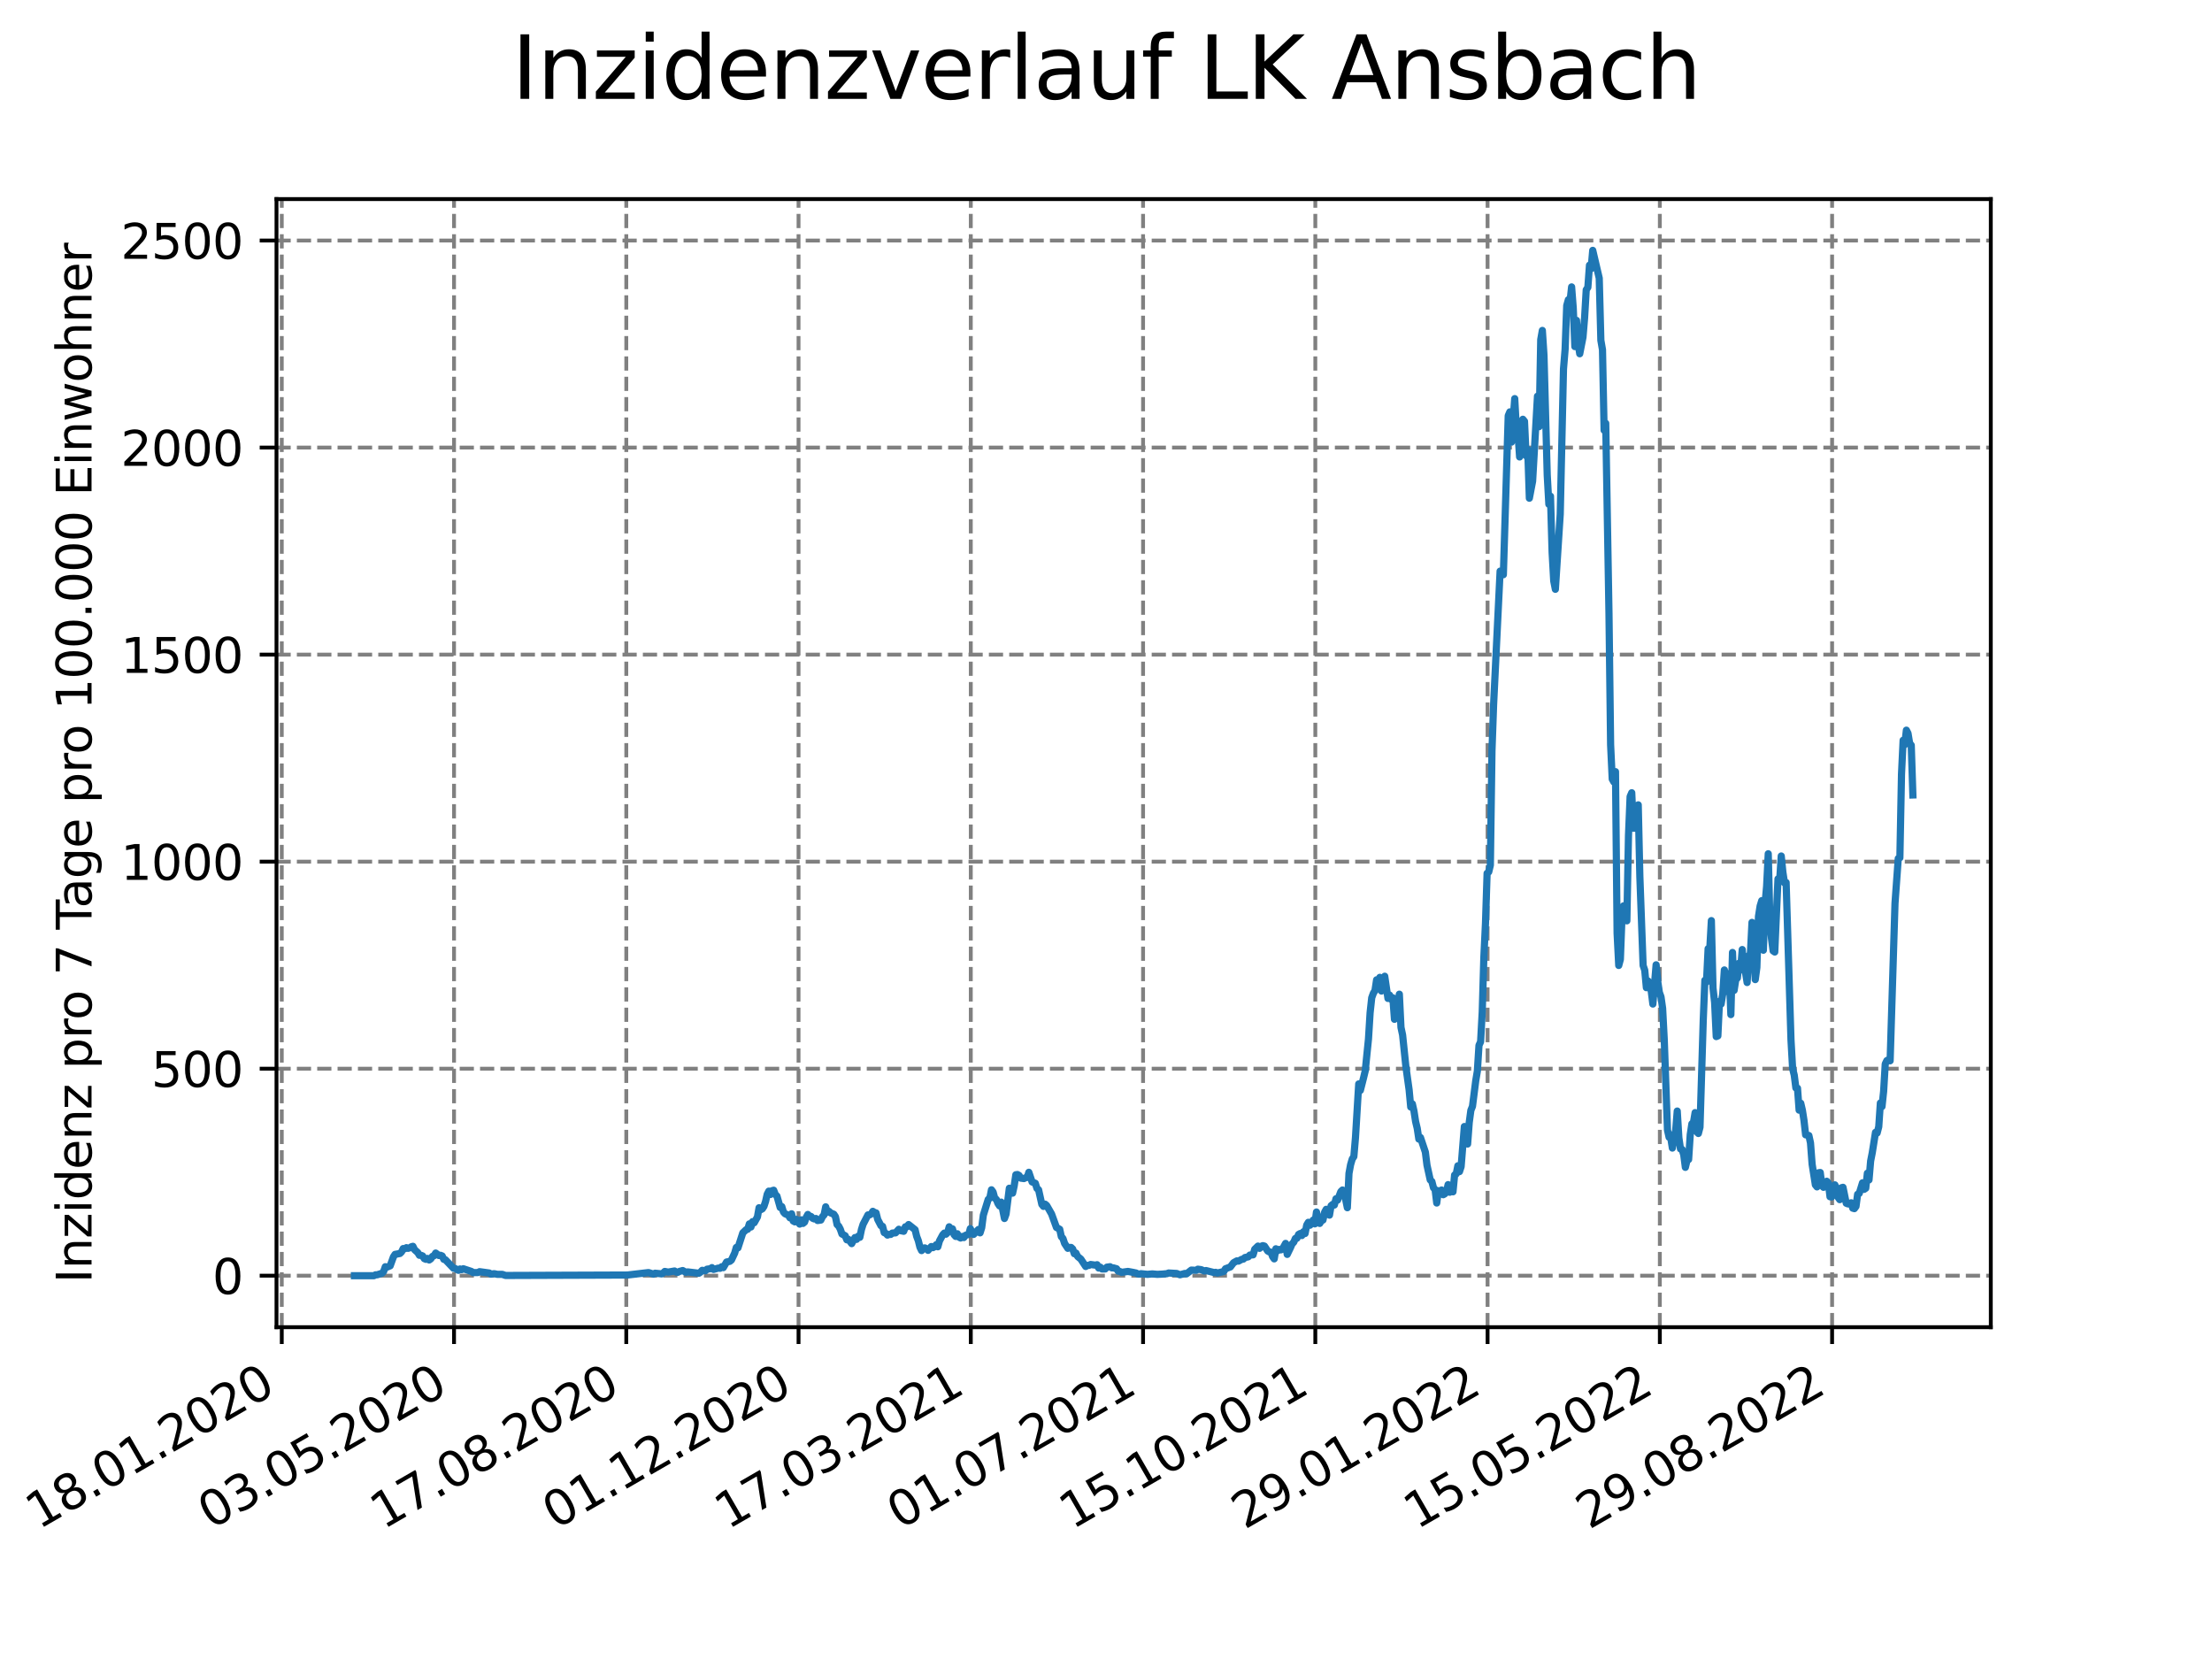 <?xml version="1.0" encoding="utf-8" standalone="no"?>
<!DOCTYPE svg PUBLIC "-//W3C//DTD SVG 1.1//EN"
  "http://www.w3.org/Graphics/SVG/1.1/DTD/svg11.dtd">
<svg xmlns:xlink="http://www.w3.org/1999/xlink" width="460.8pt" height="345.6pt" viewBox="0 0 460.8 345.6" xmlns="http://www.w3.org/2000/svg" version="1.1">
 <defs>
  <style type="text/css">*{stroke-linejoin: round; stroke-linecap: butt}</style>
 </defs>
 <g id="figure_1">
  <g id="patch_1">
   <path d="M 0 345.6 
L 460.8 345.6 
L 460.8 0 
L 0 0 
z
" style="fill: #ffffff"/>
  </g>
  <g id="axes_1">
   <g id="patch_2">
    <path d="M 57.6 276.48 
L 414.72 276.48 
L 414.72 41.472 
L 57.6 41.472 
z
" style="fill: #ffffff"/>
   </g>
   <g id="matplotlib.axis_1">
    <g id="xtick_1">
     <g id="line2d_1">
      <path d="M 58.697 276.48 
L 58.697 41.472 
" clip-path="url(#p105fee152e)" style="fill: none; stroke-dasharray: 2.96,1.28; stroke-dashoffset: 0; stroke: #808080; stroke-width: 0.8"/>
     </g>
     <g id="line2d_2">
      <defs>
       <path id="m5d1f0cd79e" d="M 0 0 
L 0 3.5 
" style="stroke: #000000; stroke-width: 0.8"/>
      </defs>
      <g>
       <use xlink:href="#m5d1f0cd79e" x="58.697" y="276.48" style="stroke: #000000; stroke-width: 0.8"/>
      </g>
     </g>
     <g id="text_1">
      <!-- 18.01.2020 -->
      <g transform="translate(8.072 318.689) rotate(-30) scale(0.1 -0.1)">
       <defs>
        <path id="DejaVuSans-31" d="M 794 531 
L 1825 531 
L 1825 4091 
L 703 3866 
L 703 4441 
L 1819 4666 
L 2450 4666 
L 2450 531 
L 3481 531 
L 3481 0 
L 794 0 
L 794 531 
z
" transform="scale(0.016)"/>
        <path id="DejaVuSans-38" d="M 2034 2216 
Q 1584 2216 1326 1975 
Q 1069 1734 1069 1313 
Q 1069 891 1326 650 
Q 1584 409 2034 409 
Q 2484 409 2743 651 
Q 3003 894 3003 1313 
Q 3003 1734 2745 1975 
Q 2488 2216 2034 2216 
z
M 1403 2484 
Q 997 2584 770 2862 
Q 544 3141 544 3541 
Q 544 4100 942 4425 
Q 1341 4750 2034 4750 
Q 2731 4750 3128 4425 
Q 3525 4100 3525 3541 
Q 3525 3141 3298 2862 
Q 3072 2584 2669 2484 
Q 3125 2378 3379 2068 
Q 3634 1759 3634 1313 
Q 3634 634 3220 271 
Q 2806 -91 2034 -91 
Q 1263 -91 848 271 
Q 434 634 434 1313 
Q 434 1759 690 2068 
Q 947 2378 1403 2484 
z
M 1172 3481 
Q 1172 3119 1398 2916 
Q 1625 2713 2034 2713 
Q 2441 2713 2670 2916 
Q 2900 3119 2900 3481 
Q 2900 3844 2670 4047 
Q 2441 4250 2034 4250 
Q 1625 4250 1398 4047 
Q 1172 3844 1172 3481 
z
" transform="scale(0.016)"/>
        <path id="DejaVuSans-2e" d="M 684 794 
L 1344 794 
L 1344 0 
L 684 0 
L 684 794 
z
" transform="scale(0.016)"/>
        <path id="DejaVuSans-30" d="M 2034 4250 
Q 1547 4250 1301 3770 
Q 1056 3291 1056 2328 
Q 1056 1369 1301 889 
Q 1547 409 2034 409 
Q 2525 409 2770 889 
Q 3016 1369 3016 2328 
Q 3016 3291 2770 3770 
Q 2525 4250 2034 4250 
z
M 2034 4750 
Q 2819 4750 3233 4129 
Q 3647 3509 3647 2328 
Q 3647 1150 3233 529 
Q 2819 -91 2034 -91 
Q 1250 -91 836 529 
Q 422 1150 422 2328 
Q 422 3509 836 4129 
Q 1250 4750 2034 4750 
z
" transform="scale(0.016)"/>
        <path id="DejaVuSans-32" d="M 1228 531 
L 3431 531 
L 3431 0 
L 469 0 
L 469 531 
Q 828 903 1448 1529 
Q 2069 2156 2228 2338 
Q 2531 2678 2651 2914 
Q 2772 3150 2772 3378 
Q 2772 3750 2511 3984 
Q 2250 4219 1831 4219 
Q 1534 4219 1204 4116 
Q 875 4013 500 3803 
L 500 4441 
Q 881 4594 1212 4672 
Q 1544 4750 1819 4750 
Q 2544 4750 2975 4387 
Q 3406 4025 3406 3419 
Q 3406 3131 3298 2873 
Q 3191 2616 2906 2266 
Q 2828 2175 2409 1742 
Q 1991 1309 1228 531 
z
" transform="scale(0.016)"/>
       </defs>
       <use xlink:href="#DejaVuSans-31"/>
       <use xlink:href="#DejaVuSans-38" x="63.623"/>
       <use xlink:href="#DejaVuSans-2e" x="127.246"/>
       <use xlink:href="#DejaVuSans-30" x="159.033"/>
       <use xlink:href="#DejaVuSans-31" x="222.656"/>
       <use xlink:href="#DejaVuSans-2e" x="286.279"/>
       <use xlink:href="#DejaVuSans-32" x="318.066"/>
       <use xlink:href="#DejaVuSans-30" x="381.689"/>
       <use xlink:href="#DejaVuSans-32" x="445.312"/>
       <use xlink:href="#DejaVuSans-30" x="508.936"/>
      </g>
     </g>
    </g>
    <g id="xtick_2">
     <g id="line2d_3">
      <path d="M 94.582 276.48 
L 94.582 41.472 
" clip-path="url(#p105fee152e)" style="fill: none; stroke-dasharray: 2.96,1.28; stroke-dashoffset: 0; stroke: #808080; stroke-width: 0.8"/>
     </g>
     <g id="line2d_4">
      <g>
       <use xlink:href="#m5d1f0cd79e" x="94.582" y="276.48" style="stroke: #000000; stroke-width: 0.8"/>
      </g>
     </g>
     <g id="text_2">
      <!-- 03.05.2020 -->
      <g transform="translate(43.957 318.689) rotate(-30) scale(0.1 -0.1)">
       <defs>
        <path id="DejaVuSans-33" d="M 2597 2516 
Q 3050 2419 3304 2112 
Q 3559 1806 3559 1356 
Q 3559 666 3084 287 
Q 2609 -91 1734 -91 
Q 1441 -91 1130 -33 
Q 819 25 488 141 
L 488 750 
Q 750 597 1062 519 
Q 1375 441 1716 441 
Q 2309 441 2620 675 
Q 2931 909 2931 1356 
Q 2931 1769 2642 2001 
Q 2353 2234 1838 2234 
L 1294 2234 
L 1294 2753 
L 1863 2753 
Q 2328 2753 2575 2939 
Q 2822 3125 2822 3475 
Q 2822 3834 2567 4026 
Q 2313 4219 1838 4219 
Q 1578 4219 1281 4162 
Q 984 4106 628 3988 
L 628 4550 
Q 988 4650 1302 4700 
Q 1616 4750 1894 4750 
Q 2613 4750 3031 4423 
Q 3450 4097 3450 3541 
Q 3450 3153 3228 2886 
Q 3006 2619 2597 2516 
z
" transform="scale(0.016)"/>
        <path id="DejaVuSans-35" d="M 691 4666 
L 3169 4666 
L 3169 4134 
L 1269 4134 
L 1269 2991 
Q 1406 3038 1543 3061 
Q 1681 3084 1819 3084 
Q 2600 3084 3056 2656 
Q 3513 2228 3513 1497 
Q 3513 744 3044 326 
Q 2575 -91 1722 -91 
Q 1428 -91 1123 -41 
Q 819 9 494 109 
L 494 744 
Q 775 591 1075 516 
Q 1375 441 1709 441 
Q 2250 441 2565 725 
Q 2881 1009 2881 1497 
Q 2881 1984 2565 2268 
Q 2250 2553 1709 2553 
Q 1456 2553 1204 2497 
Q 953 2441 691 2322 
L 691 4666 
z
" transform="scale(0.016)"/>
       </defs>
       <use xlink:href="#DejaVuSans-30"/>
       <use xlink:href="#DejaVuSans-33" x="63.623"/>
       <use xlink:href="#DejaVuSans-2e" x="127.246"/>
       <use xlink:href="#DejaVuSans-30" x="159.033"/>
       <use xlink:href="#DejaVuSans-35" x="222.656"/>
       <use xlink:href="#DejaVuSans-2e" x="286.279"/>
       <use xlink:href="#DejaVuSans-32" x="318.066"/>
       <use xlink:href="#DejaVuSans-30" x="381.689"/>
       <use xlink:href="#DejaVuSans-32" x="445.312"/>
       <use xlink:href="#DejaVuSans-30" x="508.936"/>
      </g>
     </g>
    </g>
    <g id="xtick_3">
     <g id="line2d_5">
      <path d="M 130.467 276.48 
L 130.467 41.472 
" clip-path="url(#p105fee152e)" style="fill: none; stroke-dasharray: 2.96,1.28; stroke-dashoffset: 0; stroke: #808080; stroke-width: 0.8"/>
     </g>
     <g id="line2d_6">
      <g>
       <use xlink:href="#m5d1f0cd79e" x="130.467" y="276.48" style="stroke: #000000; stroke-width: 0.8"/>
      </g>
     </g>
     <g id="text_3">
      <!-- 17.08.2020 -->
      <g transform="translate(79.842 318.689) rotate(-30) scale(0.1 -0.1)">
       <defs>
        <path id="DejaVuSans-37" d="M 525 4666 
L 3525 4666 
L 3525 4397 
L 1831 0 
L 1172 0 
L 2766 4134 
L 525 4134 
L 525 4666 
z
" transform="scale(0.016)"/>
       </defs>
       <use xlink:href="#DejaVuSans-31"/>
       <use xlink:href="#DejaVuSans-37" x="63.623"/>
       <use xlink:href="#DejaVuSans-2e" x="127.246"/>
       <use xlink:href="#DejaVuSans-30" x="159.033"/>
       <use xlink:href="#DejaVuSans-38" x="222.656"/>
       <use xlink:href="#DejaVuSans-2e" x="286.279"/>
       <use xlink:href="#DejaVuSans-32" x="318.066"/>
       <use xlink:href="#DejaVuSans-30" x="381.689"/>
       <use xlink:href="#DejaVuSans-32" x="445.312"/>
       <use xlink:href="#DejaVuSans-30" x="508.936"/>
      </g>
     </g>
    </g>
    <g id="xtick_4">
     <g id="line2d_7">
      <path d="M 166.351 276.48 
L 166.351 41.472 
" clip-path="url(#p105fee152e)" style="fill: none; stroke-dasharray: 2.96,1.28; stroke-dashoffset: 0; stroke: #808080; stroke-width: 0.8"/>
     </g>
     <g id="line2d_8">
      <g>
       <use xlink:href="#m5d1f0cd79e" x="166.351" y="276.48" style="stroke: #000000; stroke-width: 0.8"/>
      </g>
     </g>
     <g id="text_4">
      <!-- 01.12.2020 -->
      <g transform="translate(115.726 318.689) rotate(-30) scale(0.1 -0.1)">
       <use xlink:href="#DejaVuSans-30"/>
       <use xlink:href="#DejaVuSans-31" x="63.623"/>
       <use xlink:href="#DejaVuSans-2e" x="127.246"/>
       <use xlink:href="#DejaVuSans-31" x="159.033"/>
       <use xlink:href="#DejaVuSans-32" x="222.656"/>
       <use xlink:href="#DejaVuSans-2e" x="286.279"/>
       <use xlink:href="#DejaVuSans-32" x="318.066"/>
       <use xlink:href="#DejaVuSans-30" x="381.689"/>
       <use xlink:href="#DejaVuSans-32" x="445.312"/>
       <use xlink:href="#DejaVuSans-30" x="508.936"/>
      </g>
     </g>
    </g>
    <g id="xtick_5">
     <g id="line2d_9">
      <path d="M 202.236 276.48 
L 202.236 41.472 
" clip-path="url(#p105fee152e)" style="fill: none; stroke-dasharray: 2.96,1.28; stroke-dashoffset: 0; stroke: #808080; stroke-width: 0.8"/>
     </g>
     <g id="line2d_10">
      <g>
       <use xlink:href="#m5d1f0cd79e" x="202.236" y="276.48" style="stroke: #000000; stroke-width: 0.8"/>
      </g>
     </g>
     <g id="text_5">
      <!-- 17.03.2021 -->
      <g transform="translate(151.611 318.689) rotate(-30) scale(0.1 -0.1)">
       <use xlink:href="#DejaVuSans-31"/>
       <use xlink:href="#DejaVuSans-37" x="63.623"/>
       <use xlink:href="#DejaVuSans-2e" x="127.246"/>
       <use xlink:href="#DejaVuSans-30" x="159.033"/>
       <use xlink:href="#DejaVuSans-33" x="222.656"/>
       <use xlink:href="#DejaVuSans-2e" x="286.279"/>
       <use xlink:href="#DejaVuSans-32" x="318.066"/>
       <use xlink:href="#DejaVuSans-30" x="381.689"/>
       <use xlink:href="#DejaVuSans-32" x="445.312"/>
       <use xlink:href="#DejaVuSans-31" x="508.936"/>
      </g>
     </g>
    </g>
    <g id="xtick_6">
     <g id="line2d_11">
      <path d="M 238.121 276.48 
L 238.121 41.472 
" clip-path="url(#p105fee152e)" style="fill: none; stroke-dasharray: 2.96,1.28; stroke-dashoffset: 0; stroke: #808080; stroke-width: 0.8"/>
     </g>
     <g id="line2d_12">
      <g>
       <use xlink:href="#m5d1f0cd79e" x="238.121" y="276.48" style="stroke: #000000; stroke-width: 0.8"/>
      </g>
     </g>
     <g id="text_6">
      <!-- 01.07.2021 -->
      <g transform="translate(187.495 318.689) rotate(-30) scale(0.1 -0.1)">
       <use xlink:href="#DejaVuSans-30"/>
       <use xlink:href="#DejaVuSans-31" x="63.623"/>
       <use xlink:href="#DejaVuSans-2e" x="127.246"/>
       <use xlink:href="#DejaVuSans-30" x="159.033"/>
       <use xlink:href="#DejaVuSans-37" x="222.656"/>
       <use xlink:href="#DejaVuSans-2e" x="286.279"/>
       <use xlink:href="#DejaVuSans-32" x="318.066"/>
       <use xlink:href="#DejaVuSans-30" x="381.689"/>
       <use xlink:href="#DejaVuSans-32" x="445.312"/>
       <use xlink:href="#DejaVuSans-31" x="508.936"/>
      </g>
     </g>
    </g>
    <g id="xtick_7">
     <g id="line2d_13">
      <path d="M 274.005 276.48 
L 274.005 41.472 
" clip-path="url(#p105fee152e)" style="fill: none; stroke-dasharray: 2.96,1.28; stroke-dashoffset: 0; stroke: #808080; stroke-width: 0.8"/>
     </g>
     <g id="line2d_14">
      <g>
       <use xlink:href="#m5d1f0cd79e" x="274.005" y="276.48" style="stroke: #000000; stroke-width: 0.8"/>
      </g>
     </g>
     <g id="text_7">
      <!-- 15.10.2021 -->
      <g transform="translate(223.38 318.689) rotate(-30) scale(0.1 -0.1)">
       <use xlink:href="#DejaVuSans-31"/>
       <use xlink:href="#DejaVuSans-35" x="63.623"/>
       <use xlink:href="#DejaVuSans-2e" x="127.246"/>
       <use xlink:href="#DejaVuSans-31" x="159.033"/>
       <use xlink:href="#DejaVuSans-30" x="222.656"/>
       <use xlink:href="#DejaVuSans-2e" x="286.279"/>
       <use xlink:href="#DejaVuSans-32" x="318.066"/>
       <use xlink:href="#DejaVuSans-30" x="381.689"/>
       <use xlink:href="#DejaVuSans-32" x="445.312"/>
       <use xlink:href="#DejaVuSans-31" x="508.936"/>
      </g>
     </g>
    </g>
    <g id="xtick_8">
     <g id="line2d_15">
      <path d="M 309.89 276.48 
L 309.89 41.472 
" clip-path="url(#p105fee152e)" style="fill: none; stroke-dasharray: 2.96,1.28; stroke-dashoffset: 0; stroke: #808080; stroke-width: 0.8"/>
     </g>
     <g id="line2d_16">
      <g>
       <use xlink:href="#m5d1f0cd79e" x="309.89" y="276.48" style="stroke: #000000; stroke-width: 0.8"/>
      </g>
     </g>
     <g id="text_8">
      <!-- 29.01.2022 -->
      <g transform="translate(259.265 318.689) rotate(-30) scale(0.1 -0.1)">
       <defs>
        <path id="DejaVuSans-39" d="M 703 97 
L 703 672 
Q 941 559 1184 500 
Q 1428 441 1663 441 
Q 2288 441 2617 861 
Q 2947 1281 2994 2138 
Q 2813 1869 2534 1725 
Q 2256 1581 1919 1581 
Q 1219 1581 811 2004 
Q 403 2428 403 3163 
Q 403 3881 828 4315 
Q 1253 4750 1959 4750 
Q 2769 4750 3195 4129 
Q 3622 3509 3622 2328 
Q 3622 1225 3098 567 
Q 2575 -91 1691 -91 
Q 1453 -91 1209 -44 
Q 966 3 703 97 
z
M 1959 2075 
Q 2384 2075 2632 2365 
Q 2881 2656 2881 3163 
Q 2881 3666 2632 3958 
Q 2384 4250 1959 4250 
Q 1534 4250 1286 3958 
Q 1038 3666 1038 3163 
Q 1038 2656 1286 2365 
Q 1534 2075 1959 2075 
z
" transform="scale(0.016)"/>
       </defs>
       <use xlink:href="#DejaVuSans-32"/>
       <use xlink:href="#DejaVuSans-39" x="63.623"/>
       <use xlink:href="#DejaVuSans-2e" x="127.246"/>
       <use xlink:href="#DejaVuSans-30" x="159.033"/>
       <use xlink:href="#DejaVuSans-31" x="222.656"/>
       <use xlink:href="#DejaVuSans-2e" x="286.279"/>
       <use xlink:href="#DejaVuSans-32" x="318.066"/>
       <use xlink:href="#DejaVuSans-30" x="381.689"/>
       <use xlink:href="#DejaVuSans-32" x="445.312"/>
       <use xlink:href="#DejaVuSans-32" x="508.936"/>
      </g>
     </g>
    </g>
    <g id="xtick_9">
     <g id="line2d_17">
      <path d="M 345.775 276.48 
L 345.775 41.472 
" clip-path="url(#p105fee152e)" style="fill: none; stroke-dasharray: 2.96,1.28; stroke-dashoffset: 0; stroke: #808080; stroke-width: 0.8"/>
     </g>
     <g id="line2d_18">
      <g>
       <use xlink:href="#m5d1f0cd79e" x="345.775" y="276.48" style="stroke: #000000; stroke-width: 0.8"/>
      </g>
     </g>
     <g id="text_9">
      <!-- 15.05.2022 -->
      <g transform="translate(295.149 318.689) rotate(-30) scale(0.1 -0.1)">
       <use xlink:href="#DejaVuSans-31"/>
       <use xlink:href="#DejaVuSans-35" x="63.623"/>
       <use xlink:href="#DejaVuSans-2e" x="127.246"/>
       <use xlink:href="#DejaVuSans-30" x="159.033"/>
       <use xlink:href="#DejaVuSans-35" x="222.656"/>
       <use xlink:href="#DejaVuSans-2e" x="286.279"/>
       <use xlink:href="#DejaVuSans-32" x="318.066"/>
       <use xlink:href="#DejaVuSans-30" x="381.689"/>
       <use xlink:href="#DejaVuSans-32" x="445.312"/>
       <use xlink:href="#DejaVuSans-32" x="508.936"/>
      </g>
     </g>
    </g>
    <g id="xtick_10">
     <g id="line2d_19">
      <path d="M 381.659 276.48 
L 381.659 41.472 
" clip-path="url(#p105fee152e)" style="fill: none; stroke-dasharray: 2.96,1.28; stroke-dashoffset: 0; stroke: #808080; stroke-width: 0.8"/>
     </g>
     <g id="line2d_20">
      <g>
       <use xlink:href="#m5d1f0cd79e" x="381.659" y="276.48" style="stroke: #000000; stroke-width: 0.8"/>
      </g>
     </g>
     <g id="text_10">
      <!-- 29.08.2022 -->
      <g transform="translate(331.034 318.689) rotate(-30) scale(0.1 -0.1)">
       <use xlink:href="#DejaVuSans-32"/>
       <use xlink:href="#DejaVuSans-39" x="63.623"/>
       <use xlink:href="#DejaVuSans-2e" x="127.246"/>
       <use xlink:href="#DejaVuSans-30" x="159.033"/>
       <use xlink:href="#DejaVuSans-38" x="222.656"/>
       <use xlink:href="#DejaVuSans-2e" x="286.279"/>
       <use xlink:href="#DejaVuSans-32" x="318.066"/>
       <use xlink:href="#DejaVuSans-30" x="381.689"/>
       <use xlink:href="#DejaVuSans-32" x="445.312"/>
       <use xlink:href="#DejaVuSans-32" x="508.936"/>
      </g>
     </g>
    </g>
   </g>
   <g id="matplotlib.axis_2">
    <g id="ytick_1">
     <g id="line2d_21">
      <path d="M 57.6 265.751 
L 414.72 265.751 
" clip-path="url(#p105fee152e)" style="fill: none; stroke-dasharray: 2.96,1.28; stroke-dashoffset: 0; stroke: #808080; stroke-width: 0.8"/>
     </g>
     <g id="line2d_22">
      <defs>
       <path id="m8cc31f6df0" d="M 0 0 
L -3.5 0 
" style="stroke: #000000; stroke-width: 0.8"/>
      </defs>
      <g>
       <use xlink:href="#m8cc31f6df0" x="57.6" y="265.751" style="stroke: #000000; stroke-width: 0.8"/>
      </g>
     </g>
     <g id="text_11">
      <!-- 0 -->
      <g transform="translate(44.237 269.55) scale(0.1 -0.1)">
       <use xlink:href="#DejaVuSans-30"/>
      </g>
     </g>
    </g>
    <g id="ytick_2">
     <g id="line2d_23">
      <path d="M 57.6 222.623 
L 414.72 222.623 
" clip-path="url(#p105fee152e)" style="fill: none; stroke-dasharray: 2.96,1.28; stroke-dashoffset: 0; stroke: #808080; stroke-width: 0.8"/>
     </g>
     <g id="line2d_24">
      <g>
       <use xlink:href="#m8cc31f6df0" x="57.6" y="222.623" style="stroke: #000000; stroke-width: 0.8"/>
      </g>
     </g>
     <g id="text_12">
      <!-- 500 -->
      <g transform="translate(31.512 226.422) scale(0.1 -0.1)">
       <use xlink:href="#DejaVuSans-35"/>
       <use xlink:href="#DejaVuSans-30" x="63.623"/>
       <use xlink:href="#DejaVuSans-30" x="127.246"/>
      </g>
     </g>
    </g>
    <g id="ytick_3">
     <g id="line2d_25">
      <path d="M 57.6 179.494 
L 414.72 179.494 
" clip-path="url(#p105fee152e)" style="fill: none; stroke-dasharray: 2.96,1.28; stroke-dashoffset: 0; stroke: #808080; stroke-width: 0.8"/>
     </g>
     <g id="line2d_26">
      <g>
       <use xlink:href="#m8cc31f6df0" x="57.6" y="179.494" style="stroke: #000000; stroke-width: 0.8"/>
      </g>
     </g>
     <g id="text_13">
      <!-- 1000 -->
      <g transform="translate(25.15 183.293) scale(0.1 -0.1)">
       <use xlink:href="#DejaVuSans-31"/>
       <use xlink:href="#DejaVuSans-30" x="63.623"/>
       <use xlink:href="#DejaVuSans-30" x="127.246"/>
       <use xlink:href="#DejaVuSans-30" x="190.869"/>
      </g>
     </g>
    </g>
    <g id="ytick_4">
     <g id="line2d_27">
      <path d="M 57.6 136.366 
L 414.72 136.366 
" clip-path="url(#p105fee152e)" style="fill: none; stroke-dasharray: 2.96,1.28; stroke-dashoffset: 0; stroke: #808080; stroke-width: 0.8"/>
     </g>
     <g id="line2d_28">
      <g>
       <use xlink:href="#m8cc31f6df0" x="57.6" y="136.366" style="stroke: #000000; stroke-width: 0.8"/>
      </g>
     </g>
     <g id="text_14">
      <!-- 1500 -->
      <g transform="translate(25.15 140.165) scale(0.1 -0.1)">
       <use xlink:href="#DejaVuSans-31"/>
       <use xlink:href="#DejaVuSans-35" x="63.623"/>
       <use xlink:href="#DejaVuSans-30" x="127.246"/>
       <use xlink:href="#DejaVuSans-30" x="190.869"/>
      </g>
     </g>
    </g>
    <g id="ytick_5">
     <g id="line2d_29">
      <path d="M 57.6 93.237 
L 414.72 93.237 
" clip-path="url(#p105fee152e)" style="fill: none; stroke-dasharray: 2.96,1.28; stroke-dashoffset: 0; stroke: #808080; stroke-width: 0.8"/>
     </g>
     <g id="line2d_30">
      <g>
       <use xlink:href="#m8cc31f6df0" x="57.6" y="93.237" style="stroke: #000000; stroke-width: 0.8"/>
      </g>
     </g>
     <g id="text_15">
      <!-- 2000 -->
      <g transform="translate(25.15 97.036) scale(0.1 -0.1)">
       <use xlink:href="#DejaVuSans-32"/>
       <use xlink:href="#DejaVuSans-30" x="63.623"/>
       <use xlink:href="#DejaVuSans-30" x="127.246"/>
       <use xlink:href="#DejaVuSans-30" x="190.869"/>
      </g>
     </g>
    </g>
    <g id="ytick_6">
     <g id="line2d_31">
      <path d="M 57.6 50.109 
L 414.72 50.109 
" clip-path="url(#p105fee152e)" style="fill: none; stroke-dasharray: 2.96,1.28; stroke-dashoffset: 0; stroke: #808080; stroke-width: 0.8"/>
     </g>
     <g id="line2d_32">
      <g>
       <use xlink:href="#m8cc31f6df0" x="57.6" y="50.109" style="stroke: #000000; stroke-width: 0.8"/>
      </g>
     </g>
     <g id="text_16">
      <!-- 2500 -->
      <g transform="translate(25.15 53.908) scale(0.1 -0.1)">
       <use xlink:href="#DejaVuSans-32"/>
       <use xlink:href="#DejaVuSans-35" x="63.623"/>
       <use xlink:href="#DejaVuSans-30" x="127.246"/>
       <use xlink:href="#DejaVuSans-30" x="190.869"/>
      </g>
     </g>
    </g>
    <g id="text_17">
     <!-- Inzidenz pro 7 Tage pro 100.000 Einwohner -->
     <g transform="translate(19.07 267.301) rotate(-90) scale(0.1 -0.1)">
      <defs>
       <path id="DejaVuSans-49" d="M 628 4666 
L 1259 4666 
L 1259 0 
L 628 0 
L 628 4666 
z
" transform="scale(0.016)"/>
       <path id="DejaVuSans-6e" d="M 3513 2113 
L 3513 0 
L 2938 0 
L 2938 2094 
Q 2938 2591 2744 2837 
Q 2550 3084 2163 3084 
Q 1697 3084 1428 2787 
Q 1159 2491 1159 1978 
L 1159 0 
L 581 0 
L 581 3500 
L 1159 3500 
L 1159 2956 
Q 1366 3272 1645 3428 
Q 1925 3584 2291 3584 
Q 2894 3584 3203 3211 
Q 3513 2838 3513 2113 
z
" transform="scale(0.016)"/>
       <path id="DejaVuSans-7a" d="M 353 3500 
L 3084 3500 
L 3084 2975 
L 922 459 
L 3084 459 
L 3084 0 
L 275 0 
L 275 525 
L 2438 3041 
L 353 3041 
L 353 3500 
z
" transform="scale(0.016)"/>
       <path id="DejaVuSans-69" d="M 603 3500 
L 1178 3500 
L 1178 0 
L 603 0 
L 603 3500 
z
M 603 4863 
L 1178 4863 
L 1178 4134 
L 603 4134 
L 603 4863 
z
" transform="scale(0.016)"/>
       <path id="DejaVuSans-64" d="M 2906 2969 
L 2906 4863 
L 3481 4863 
L 3481 0 
L 2906 0 
L 2906 525 
Q 2725 213 2448 61 
Q 2172 -91 1784 -91 
Q 1150 -91 751 415 
Q 353 922 353 1747 
Q 353 2572 751 3078 
Q 1150 3584 1784 3584 
Q 2172 3584 2448 3432 
Q 2725 3281 2906 2969 
z
M 947 1747 
Q 947 1113 1208 752 
Q 1469 391 1925 391 
Q 2381 391 2643 752 
Q 2906 1113 2906 1747 
Q 2906 2381 2643 2742 
Q 2381 3103 1925 3103 
Q 1469 3103 1208 2742 
Q 947 2381 947 1747 
z
" transform="scale(0.016)"/>
       <path id="DejaVuSans-65" d="M 3597 1894 
L 3597 1613 
L 953 1613 
Q 991 1019 1311 708 
Q 1631 397 2203 397 
Q 2534 397 2845 478 
Q 3156 559 3463 722 
L 3463 178 
Q 3153 47 2828 -22 
Q 2503 -91 2169 -91 
Q 1331 -91 842 396 
Q 353 884 353 1716 
Q 353 2575 817 3079 
Q 1281 3584 2069 3584 
Q 2775 3584 3186 3129 
Q 3597 2675 3597 1894 
z
M 3022 2063 
Q 3016 2534 2758 2815 
Q 2500 3097 2075 3097 
Q 1594 3097 1305 2825 
Q 1016 2553 972 2059 
L 3022 2063 
z
" transform="scale(0.016)"/>
       <path id="DejaVuSans-20" transform="scale(0.016)"/>
       <path id="DejaVuSans-70" d="M 1159 525 
L 1159 -1331 
L 581 -1331 
L 581 3500 
L 1159 3500 
L 1159 2969 
Q 1341 3281 1617 3432 
Q 1894 3584 2278 3584 
Q 2916 3584 3314 3078 
Q 3713 2572 3713 1747 
Q 3713 922 3314 415 
Q 2916 -91 2278 -91 
Q 1894 -91 1617 61 
Q 1341 213 1159 525 
z
M 3116 1747 
Q 3116 2381 2855 2742 
Q 2594 3103 2138 3103 
Q 1681 3103 1420 2742 
Q 1159 2381 1159 1747 
Q 1159 1113 1420 752 
Q 1681 391 2138 391 
Q 2594 391 2855 752 
Q 3116 1113 3116 1747 
z
" transform="scale(0.016)"/>
       <path id="DejaVuSans-72" d="M 2631 2963 
Q 2534 3019 2420 3045 
Q 2306 3072 2169 3072 
Q 1681 3072 1420 2755 
Q 1159 2438 1159 1844 
L 1159 0 
L 581 0 
L 581 3500 
L 1159 3500 
L 1159 2956 
Q 1341 3275 1631 3429 
Q 1922 3584 2338 3584 
Q 2397 3584 2469 3576 
Q 2541 3569 2628 3553 
L 2631 2963 
z
" transform="scale(0.016)"/>
       <path id="DejaVuSans-6f" d="M 1959 3097 
Q 1497 3097 1228 2736 
Q 959 2375 959 1747 
Q 959 1119 1226 758 
Q 1494 397 1959 397 
Q 2419 397 2687 759 
Q 2956 1122 2956 1747 
Q 2956 2369 2687 2733 
Q 2419 3097 1959 3097 
z
M 1959 3584 
Q 2709 3584 3137 3096 
Q 3566 2609 3566 1747 
Q 3566 888 3137 398 
Q 2709 -91 1959 -91 
Q 1206 -91 779 398 
Q 353 888 353 1747 
Q 353 2609 779 3096 
Q 1206 3584 1959 3584 
z
" transform="scale(0.016)"/>
       <path id="DejaVuSans-54" d="M -19 4666 
L 3928 4666 
L 3928 4134 
L 2272 4134 
L 2272 0 
L 1638 0 
L 1638 4134 
L -19 4134 
L -19 4666 
z
" transform="scale(0.016)"/>
       <path id="DejaVuSans-61" d="M 2194 1759 
Q 1497 1759 1228 1600 
Q 959 1441 959 1056 
Q 959 750 1161 570 
Q 1363 391 1709 391 
Q 2188 391 2477 730 
Q 2766 1069 2766 1631 
L 2766 1759 
L 2194 1759 
z
M 3341 1997 
L 3341 0 
L 2766 0 
L 2766 531 
Q 2569 213 2275 61 
Q 1981 -91 1556 -91 
Q 1019 -91 701 211 
Q 384 513 384 1019 
Q 384 1609 779 1909 
Q 1175 2209 1959 2209 
L 2766 2209 
L 2766 2266 
Q 2766 2663 2505 2880 
Q 2244 3097 1772 3097 
Q 1472 3097 1187 3025 
Q 903 2953 641 2809 
L 641 3341 
Q 956 3463 1253 3523 
Q 1550 3584 1831 3584 
Q 2591 3584 2966 3190 
Q 3341 2797 3341 1997 
z
" transform="scale(0.016)"/>
       <path id="DejaVuSans-67" d="M 2906 1791 
Q 2906 2416 2648 2759 
Q 2391 3103 1925 3103 
Q 1463 3103 1205 2759 
Q 947 2416 947 1791 
Q 947 1169 1205 825 
Q 1463 481 1925 481 
Q 2391 481 2648 825 
Q 2906 1169 2906 1791 
z
M 3481 434 
Q 3481 -459 3084 -895 
Q 2688 -1331 1869 -1331 
Q 1566 -1331 1297 -1286 
Q 1028 -1241 775 -1147 
L 775 -588 
Q 1028 -725 1275 -790 
Q 1522 -856 1778 -856 
Q 2344 -856 2625 -561 
Q 2906 -266 2906 331 
L 2906 616 
Q 2728 306 2450 153 
Q 2172 0 1784 0 
Q 1141 0 747 490 
Q 353 981 353 1791 
Q 353 2603 747 3093 
Q 1141 3584 1784 3584 
Q 2172 3584 2450 3431 
Q 2728 3278 2906 2969 
L 2906 3500 
L 3481 3500 
L 3481 434 
z
" transform="scale(0.016)"/>
       <path id="DejaVuSans-45" d="M 628 4666 
L 3578 4666 
L 3578 4134 
L 1259 4134 
L 1259 2753 
L 3481 2753 
L 3481 2222 
L 1259 2222 
L 1259 531 
L 3634 531 
L 3634 0 
L 628 0 
L 628 4666 
z
" transform="scale(0.016)"/>
       <path id="DejaVuSans-77" d="M 269 3500 
L 844 3500 
L 1563 769 
L 2278 3500 
L 2956 3500 
L 3675 769 
L 4391 3500 
L 4966 3500 
L 4050 0 
L 3372 0 
L 2619 2869 
L 1863 0 
L 1184 0 
L 269 3500 
z
" transform="scale(0.016)"/>
       <path id="DejaVuSans-68" d="M 3513 2113 
L 3513 0 
L 2938 0 
L 2938 2094 
Q 2938 2591 2744 2837 
Q 2550 3084 2163 3084 
Q 1697 3084 1428 2787 
Q 1159 2491 1159 1978 
L 1159 0 
L 581 0 
L 581 4863 
L 1159 4863 
L 1159 2956 
Q 1366 3272 1645 3428 
Q 1925 3584 2291 3584 
Q 2894 3584 3203 3211 
Q 3513 2838 3513 2113 
z
" transform="scale(0.016)"/>
      </defs>
      <use xlink:href="#DejaVuSans-49"/>
      <use xlink:href="#DejaVuSans-6e" x="29.492"/>
      <use xlink:href="#DejaVuSans-7a" x="92.871"/>
      <use xlink:href="#DejaVuSans-69" x="145.361"/>
      <use xlink:href="#DejaVuSans-64" x="173.145"/>
      <use xlink:href="#DejaVuSans-65" x="236.621"/>
      <use xlink:href="#DejaVuSans-6e" x="298.145"/>
      <use xlink:href="#DejaVuSans-7a" x="361.523"/>
      <use xlink:href="#DejaVuSans-20" x="414.014"/>
      <use xlink:href="#DejaVuSans-70" x="445.801"/>
      <use xlink:href="#DejaVuSans-72" x="509.277"/>
      <use xlink:href="#DejaVuSans-6f" x="548.141"/>
      <use xlink:href="#DejaVuSans-20" x="609.322"/>
      <use xlink:href="#DejaVuSans-37" x="641.109"/>
      <use xlink:href="#DejaVuSans-20" x="704.732"/>
      <use xlink:href="#DejaVuSans-54" x="736.52"/>
      <use xlink:href="#DejaVuSans-61" x="781.104"/>
      <use xlink:href="#DejaVuSans-67" x="842.383"/>
      <use xlink:href="#DejaVuSans-65" x="905.859"/>
      <use xlink:href="#DejaVuSans-20" x="967.383"/>
      <use xlink:href="#DejaVuSans-70" x="999.17"/>
      <use xlink:href="#DejaVuSans-72" x="1062.646"/>
      <use xlink:href="#DejaVuSans-6f" x="1101.51"/>
      <use xlink:href="#DejaVuSans-20" x="1162.691"/>
      <use xlink:href="#DejaVuSans-31" x="1194.479"/>
      <use xlink:href="#DejaVuSans-30" x="1258.102"/>
      <use xlink:href="#DejaVuSans-30" x="1321.725"/>
      <use xlink:href="#DejaVuSans-2e" x="1385.348"/>
      <use xlink:href="#DejaVuSans-30" x="1417.135"/>
      <use xlink:href="#DejaVuSans-30" x="1480.758"/>
      <use xlink:href="#DejaVuSans-30" x="1544.381"/>
      <use xlink:href="#DejaVuSans-20" x="1608.004"/>
      <use xlink:href="#DejaVuSans-45" x="1639.791"/>
      <use xlink:href="#DejaVuSans-69" x="1702.975"/>
      <use xlink:href="#DejaVuSans-6e" x="1730.758"/>
      <use xlink:href="#DejaVuSans-77" x="1794.137"/>
      <use xlink:href="#DejaVuSans-6f" x="1875.924"/>
      <use xlink:href="#DejaVuSans-68" x="1937.105"/>
      <use xlink:href="#DejaVuSans-6e" x="2000.484"/>
      <use xlink:href="#DejaVuSans-65" x="2063.863"/>
      <use xlink:href="#DejaVuSans-72" x="2125.387"/>
     </g>
    </g>
   </g>
   <g id="line2d_33">
    <path d="M 73.833 265.751 
L 77.895 265.751 
L 78.234 265.564 
L 78.572 265.564 
L 79.588 265.237 
L 79.926 264.863 
L 80.265 263.882 
L 80.603 263.975 
L 81.28 263.695 
L 81.958 261.826 
L 82.296 261.312 
L 83.312 261.125 
L 83.65 260.798 
L 83.989 260.097 
L 84.327 260.144 
L 84.666 259.91 
L 85.004 260.05 
L 85.343 259.957 
L 85.681 259.723 
L 86.02 259.63 
L 86.359 260.331 
L 87.036 260.938 
L 87.374 261.499 
L 87.713 261.499 
L 88.051 261.639 
L 88.39 262.2 
L 88.728 262.34 
L 89.067 262.153 
L 89.405 262.48 
L 89.744 262.246 
L 90.082 261.732 
L 90.421 261.592 
L 90.759 261.031 
L 91.437 261.546 
L 91.775 261.499 
L 92.114 261.639 
L 92.452 262.34 
L 92.791 262.433 
L 94.483 264.209 
L 94.822 264.256 
L 95.499 264.63 
L 95.837 264.349 
L 96.176 264.489 
L 96.515 264.303 
L 98.207 264.863 
L 98.546 265.097 
L 99.223 265.097 
L 99.561 265.097 
L 99.9 264.91 
L 101.931 265.19 
L 102.27 265.424 
L 102.947 265.331 
L 103.624 265.471 
L 104.639 265.471 
L 105.316 265.704 
L 130.707 265.611 
L 135.107 265.097 
L 136.123 265.424 
L 136.462 265.237 
L 137.477 265.331 
L 137.816 265.377 
L 138.154 265.19 
L 138.493 264.863 
L 139.17 265.003 
L 140.524 264.77 
L 140.863 265.003 
L 141.201 265.05 
L 141.54 264.863 
L 142.217 264.676 
L 142.894 265.05 
L 143.232 264.957 
L 145.602 265.237 
L 145.941 265.003 
L 146.279 264.63 
L 146.956 264.723 
L 147.295 264.396 
L 147.972 264.303 
L 148.31 264.069 
L 148.649 264.443 
L 149.664 264.162 
L 150.003 264.209 
L 150.342 263.882 
L 150.68 264.069 
L 151.357 262.901 
L 152.034 262.76 
L 152.373 262.48 
L 153.05 261.031 
L 153.388 259.863 
L 153.727 259.957 
L 154.742 256.826 
L 155.42 256.172 
L 155.758 256.078 
L 156.097 254.957 
L 156.435 255.611 
L 156.774 254.489 
L 157.112 254.723 
L 157.789 253.508 
L 158.128 251.592 
L 158.466 252.013 
L 158.805 251.826 
L 159.143 251.312 
L 159.482 250.284 
L 159.82 248.789 
L 160.159 248.134 
L 160.498 248.835 
L 160.836 248.041 
L 161.175 247.947 
L 161.513 248.835 
L 161.852 249.162 
L 162.529 251.546 
L 162.867 251.359 
L 163.206 252.48 
L 163.544 252.854 
L 164.221 253.134 
L 164.56 253.695 
L 164.898 252.854 
L 165.237 254.349 
L 165.576 254.536 
L 165.914 254.022 
L 166.591 255.003 
L 166.93 254.116 
L 167.268 254.863 
L 167.607 254.583 
L 167.945 253.602 
L 168.284 252.994 
L 168.622 253.321 
L 168.961 253.415 
L 169.299 253.789 
L 169.638 253.929 
L 169.977 253.835 
L 170.315 254.256 
L 170.992 254.162 
L 171.331 253.461 
L 171.669 253.088 
L 172.008 251.405 
L 172.346 252.527 
L 172.685 252.34 
L 173.023 252.667 
L 173.7 252.947 
L 174.039 253.461 
L 174.377 255.097 
L 174.716 255.424 
L 175.055 256.078 
L 175.393 257.06 
L 176.07 257.433 
L 176.409 258.274 
L 176.747 258.181 
L 177.424 259.069 
L 178.101 257.807 
L 178.44 258.181 
L 178.778 257.527 
L 179.117 257.76 
L 179.455 256.125 
L 179.794 255.05 
L 180.81 253.088 
L 181.148 253.088 
L 181.487 252.901 
L 181.825 252.34 
L 182.164 252.574 
L 182.502 252.667 
L 182.841 254.022 
L 183.518 255.331 
L 183.856 255.471 
L 184.195 256.779 
L 184.533 256.919 
L 184.872 257.293 
L 185.211 257.153 
L 185.549 257.153 
L 185.888 256.873 
L 186.565 256.826 
L 187.242 256.078 
L 187.58 256.359 
L 188.257 256.499 
L 188.596 255.564 
L 188.934 255.564 
L 189.273 255.097 
L 190.627 256.172 
L 190.966 257.574 
L 191.304 258.461 
L 191.643 259.817 
L 191.981 260.517 
L 192.32 260.003 
L 192.658 259.957 
L 192.997 260.144 
L 193.335 260.471 
L 194.012 259.676 
L 194.351 259.91 
L 194.69 259.723 
L 195.028 259.303 
L 195.367 259.723 
L 195.705 258.508 
L 196.382 257.246 
L 196.721 256.873 
L 197.059 257.106 
L 197.398 256.779 
L 197.736 255.564 
L 198.075 256.032 
L 198.413 255.985 
L 198.752 257.2 
L 199.09 257.574 
L 199.429 257.013 
L 199.768 257.714 
L 200.106 257.901 
L 200.445 257.574 
L 200.783 257.807 
L 201.122 257.34 
L 201.799 257.153 
L 202.137 255.938 
L 202.476 256.779 
L 202.814 257.153 
L 203.83 256.125 
L 204.168 256.826 
L 204.507 255.751 
L 204.846 253.134 
L 205.861 249.863 
L 206.2 249.583 
L 206.538 247.854 
L 206.877 248.321 
L 207.215 249.583 
L 207.554 249.863 
L 207.892 250.704 
L 208.231 251.218 
L 208.569 250.424 
L 209.247 253.835 
L 209.585 252.901 
L 210.262 247.527 
L 210.601 247.761 
L 210.939 248.555 
L 211.278 247.013 
L 211.616 244.723 
L 211.955 244.676 
L 212.293 244.863 
L 212.632 245.424 
L 213.309 245.518 
L 213.647 245.331 
L 213.986 245.284 
L 214.325 244.209 
L 215.002 246.218 
L 215.679 246.499 
L 216.017 247.574 
L 216.356 247.854 
L 217.033 250.891 
L 217.371 251.312 
L 217.71 250.845 
L 218.048 251.125 
L 219.064 252.901 
L 220.08 255.704 
L 220.757 256.078 
L 221.095 257.62 
L 221.434 257.994 
L 221.772 259.022 
L 222.449 260.05 
L 222.788 259.863 
L 223.126 259.863 
L 223.465 260.19 
L 223.803 261.172 
L 224.142 261.031 
L 224.481 261.732 
L 225.158 262.293 
L 226.173 263.835 
L 226.512 263.602 
L 226.85 263.602 
L 227.189 263.415 
L 228.204 263.555 
L 228.543 263.461 
L 228.882 264.162 
L 229.22 263.975 
L 229.559 264.349 
L 230.236 264.349 
L 230.574 263.975 
L 231.251 263.882 
L 231.59 264.116 
L 231.928 264.116 
L 232.605 264.303 
L 232.944 264.817 
L 233.282 264.863 
L 233.621 265.05 
L 234.975 264.863 
L 235.991 265.05 
L 236.668 265.19 
L 237.006 265.377 
L 237.345 265.424 
L 237.683 265.331 
L 239.038 265.471 
L 240.053 265.377 
L 241.069 265.471 
L 242.084 265.424 
L 243.1 265.331 
L 243.438 265.19 
L 245.131 265.284 
L 245.808 265.564 
L 246.824 265.284 
L 247.162 265.377 
L 248.178 264.583 
L 249.194 264.63 
L 249.532 264.396 
L 250.209 264.489 
L 250.886 264.77 
L 251.225 264.676 
L 252.917 265.097 
L 253.256 265.05 
L 253.595 265.19 
L 254.61 264.957 
L 254.949 264.863 
L 255.287 264.303 
L 256.303 263.929 
L 256.98 263.041 
L 257.657 262.667 
L 257.995 262.714 
L 258.673 262.34 
L 259.011 262.293 
L 259.35 261.966 
L 260.027 261.826 
L 260.365 261.452 
L 261.042 261.405 
L 261.381 260.237 
L 262.058 259.583 
L 262.396 260.05 
L 262.735 259.63 
L 263.073 259.489 
L 263.412 259.583 
L 264.089 260.611 
L 264.428 260.798 
L 264.766 260.845 
L 265.105 261.779 
L 265.443 262.246 
L 265.782 260.144 
L 266.12 260.564 
L 266.459 260.284 
L 266.797 260.377 
L 267.136 260.237 
L 267.813 259.022 
L 268.152 261.312 
L 268.829 259.91 
L 269.167 259.116 
L 269.506 258.789 
L 269.844 257.994 
L 270.183 257.947 
L 270.521 257.153 
L 270.86 256.966 
L 271.198 257.387 
L 271.537 256.592 
L 271.875 256.966 
L 272.214 255.19 
L 272.552 254.63 
L 272.891 255.237 
L 273.568 254.162 
L 273.907 254.957 
L 274.245 252.48 
L 274.584 254.022 
L 274.922 254.863 
L 275.261 254.303 
L 275.599 254.162 
L 275.938 252.527 
L 276.276 251.919 
L 276.615 252.854 
L 276.953 253.134 
L 277.292 251.172 
L 277.63 250.891 
L 277.969 251.032 
L 278.308 249.723 
L 278.646 250.004 
L 279.323 248.228 
L 279.662 247.901 
L 280 248.321 
L 280.677 251.592 
L 281.016 244.443 
L 281.354 242.62 
L 281.693 241.452 
L 282.031 240.938 
L 282.37 236.966 
L 283.047 225.798 
L 283.386 227.153 
L 284.063 224.49 
L 284.401 223.088 
L 285.078 216.452 
L 285.417 210.985 
L 285.755 207.854 
L 286.094 206.92 
L 286.432 206.359 
L 286.771 204.116 
L 287.109 204.443 
L 287.448 203.602 
L 287.787 206.452 
L 288.125 203.882 
L 288.464 203.368 
L 289.141 207.994 
L 289.479 207.293 
L 289.818 208.181 
L 290.156 207.854 
L 290.495 212.34 
L 290.833 211.779 
L 291.51 207.107 
L 291.849 214.022 
L 292.187 215.611 
L 292.865 222.153 
L 293.542 227.013 
L 293.88 230.611 
L 294.219 229.957 
L 294.557 231.452 
L 294.896 233.648 
L 295.234 235.05 
L 295.573 237.293 
L 295.911 236.966 
L 296.927 240.004 
L 297.265 242.714 
L 297.943 245.798 
L 298.281 246.125 
L 298.62 247.433 
L 298.958 247.807 
L 299.297 250.611 
L 299.635 248.041 
L 299.974 248.555 
L 300.312 247.901 
L 300.651 248.882 
L 300.989 248.695 
L 301.328 248.275 
L 301.666 246.779 
L 302.005 248.368 
L 302.343 248.134 
L 302.682 248.275 
L 303.021 244.77 
L 303.359 244.536 
L 303.698 242.854 
L 304.036 244.069 
L 304.375 243.041 
L 305.052 234.677 
L 305.39 237.293 
L 305.729 238.321 
L 306.067 233.835 
L 306.406 231.312 
L 306.744 230.471 
L 307.422 225.144 
L 307.76 223.135 
L 308.099 217.761 
L 308.437 217.013 
L 308.776 210.798 
L 309.114 199.396 
L 309.453 192.34 
L 309.791 181.92 
L 310.13 181.639 
L 310.468 180.238 
L 310.807 156.359 
L 311.145 146.78 
L 311.822 132.855 
L 312.5 118.976 
L 313.177 119.724 
L 314.192 86.593 
L 314.531 85.799 
L 314.869 92.107 
L 315.546 83.042 
L 315.885 89.21 
L 316.223 90.332 
L 316.562 95.191 
L 316.9 93.696 
L 317.239 87.341 
L 317.578 87.761 
L 317.916 94.958 
L 318.255 93.649 
L 318.593 103.789 
L 319.27 100.238 
L 320.286 82.528 
L 320.624 88.883 
L 320.963 70.752 
L 321.301 68.836 
L 321.64 74.023 
L 322.317 98.976 
L 322.656 105.051 
L 322.994 103.369 
L 323.333 115.051 
L 323.671 121.032 
L 324.01 122.761 
L 325.025 107.107 
L 325.702 76.874 
L 326.041 72.762 
L 326.379 63.649 
L 326.718 62.434 
L 327.057 62.902 
L 327.395 59.771 
L 327.734 64.163 
L 328.072 72.201 
L 328.411 66.734 
L 328.749 71.547 
L 329.088 73.696 
L 329.765 70.238 
L 330.103 66.173 
L 330.442 60.378 
L 330.78 59.864 
L 331.119 55.238 
L 331.457 55.986 
L 331.796 52.154 
L 333.15 57.949 
L 333.489 70.892 
L 333.827 72.855 
L 334.166 89.631 
L 334.504 88.182 
L 335.181 127.855 
L 335.52 155.144 
L 335.858 162.294 
L 336.197 162.901 
L 336.535 160.752 
L 336.874 194.443 
L 337.213 201.125 
L 337.551 199.864 
L 337.89 190.985 
L 338.228 188.695 
L 338.567 191.219 
L 338.905 191.826 
L 339.244 174.069 
L 339.582 165.939 
L 339.921 165.144 
L 340.259 172.527 
L 340.598 172.527 
L 340.936 171.499 
L 341.275 167.668 
L 341.613 182.621 
L 342.291 201.125 
L 342.629 202.107 
L 342.968 205.751 
L 343.306 204.35 
L 343.983 206.452 
L 344.322 209.163 
L 344.999 200.985 
L 345.337 204.443 
L 345.676 206.733 
L 346.014 207.667 
L 346.353 210.05 
L 346.692 216.546 
L 347.369 235.424 
L 347.707 236.919 
L 348.046 237.013 
L 348.384 239.162 
L 348.723 236.592 
L 349.061 235.658 
L 349.4 231.452 
L 349.738 237.013 
L 350.077 239.349 
L 350.415 239.443 
L 350.754 240.564 
L 351.092 243.181 
L 351.431 241.779 
L 351.77 241.546 
L 352.108 236.359 
L 352.447 234.116 
L 352.785 233.789 
L 353.124 231.779 
L 353.462 235.751 
L 353.801 236.125 
L 354.139 234.817 
L 354.816 212.527 
L 355.155 204.209 
L 355.493 204.583 
L 355.832 197.621 
L 356.17 197.808 
L 356.509 191.78 
L 356.848 205.798 
L 357.186 208.836 
L 357.525 215.938 
L 357.863 215.798 
L 358.202 208.602 
L 358.54 209.163 
L 358.879 207.013 
L 359.217 202.06 
L 359.556 206.546 
L 359.894 205.938 
L 360.233 202.808 
L 360.571 211.359 
L 360.91 198.415 
L 361.248 206.312 
L 361.587 204.116 
L 361.926 203.742 
L 362.264 200.658 
L 362.603 202.013 
L 362.941 197.808 
L 363.28 202.06 
L 363.618 202.574 
L 363.957 204.677 
L 364.295 199.069 
L 364.634 198.789 
L 364.972 192.153 
L 365.311 196.359 
L 365.649 204.069 
L 365.988 201.546 
L 366.326 190.892 
L 366.665 188.742 
L 367.004 187.621 
L 367.342 197.948 
L 367.681 188.368 
L 368.019 184.63 
L 368.358 177.854 
L 368.696 191.639 
L 369.035 195.518 
L 369.373 198.088 
L 369.712 198.322 
L 370.389 183.088 
L 370.727 183.555 
L 371.066 178.322 
L 371.405 181.686 
L 371.743 183.929 
L 372.082 183.836 
L 373.097 216.639 
L 373.436 222.62 
L 373.774 223.976 
L 374.113 226.639 
L 374.451 226.686 
L 374.79 231.265 
L 375.128 229.817 
L 375.467 231.265 
L 375.805 233.415 
L 376.144 236.405 
L 376.821 236.546 
L 377.16 238.088 
L 377.498 242.527 
L 378.175 246.826 
L 378.514 247.247 
L 378.852 244.303 
L 379.191 244.256 
L 379.529 246.966 
L 379.868 247.34 
L 380.206 246.546 
L 380.545 246.078 
L 380.883 246.452 
L 381.222 249.303 
L 381.561 249.349 
L 382.238 246.826 
L 382.576 247.62 
L 382.915 249.443 
L 383.253 249.91 
L 383.592 247.433 
L 383.93 247.34 
L 384.607 250.658 
L 384.946 250.798 
L 385.284 250.798 
L 385.623 250.564 
L 385.961 251.686 
L 386.3 251.779 
L 386.639 251.312 
L 386.977 248.789 
L 387.316 248.602 
L 387.993 246.405 
L 388.331 247.761 
L 388.67 247.527 
L 389.008 244.396 
L 389.347 245.798 
L 389.685 241.873 
L 390.024 240.144 
L 390.701 235.891 
L 391.04 236.032 
L 391.378 234.723 
L 391.717 229.77 
L 392.055 230.518 
L 392.394 227.34 
L 392.732 221.639 
L 393.071 220.938 
L 393.409 220.751 
L 393.748 220.985 
L 394.763 188.181 
L 395.44 178.836 
L 395.779 178.696 
L 396.118 161.266 
L 396.456 154.21 
L 396.795 155.144 
L 397.133 152.107 
L 397.472 152.761 
L 397.81 154.817 
L 398.149 155.238 
L 398.487 165.611 
L 398.487 165.611 
" clip-path="url(#p105fee152e)" style="fill: none; stroke: #1f77b4; stroke-width: 1.5; stroke-linecap: square"/>
   </g>
   <g id="patch_3">
    <path d="M 57.6 276.48 
L 57.6 41.472 
" style="fill: none; stroke: #000000; stroke-width: 0.8; stroke-linejoin: miter; stroke-linecap: square"/>
   </g>
   <g id="patch_4">
    <path d="M 414.72 276.48 
L 414.72 41.472 
" style="fill: none; stroke: #000000; stroke-width: 0.8; stroke-linejoin: miter; stroke-linecap: square"/>
   </g>
   <g id="patch_5">
    <path d="M 57.6 276.48 
L 414.72 276.48 
" style="fill: none; stroke: #000000; stroke-width: 0.8; stroke-linejoin: miter; stroke-linecap: square"/>
   </g>
   <g id="patch_6">
    <path d="M 57.6 41.472 
L 414.72 41.472 
" style="fill: none; stroke: #000000; stroke-width: 0.8; stroke-linejoin: miter; stroke-linecap: square"/>
   </g>
  </g>
  <g id="text_18">
   <!-- Inzidenzverlauf LK Ansbach -->
   <g transform="translate(106.619 20.589) scale(0.18 -0.18)">
    <defs>
     <path id="DejaVuSans-76" d="M 191 3500 
L 800 3500 
L 1894 563 
L 2988 3500 
L 3597 3500 
L 2284 0 
L 1503 0 
L 191 3500 
z
" transform="scale(0.016)"/>
     <path id="DejaVuSans-6c" d="M 603 4863 
L 1178 4863 
L 1178 0 
L 603 0 
L 603 4863 
z
" transform="scale(0.016)"/>
     <path id="DejaVuSans-75" d="M 544 1381 
L 544 3500 
L 1119 3500 
L 1119 1403 
Q 1119 906 1312 657 
Q 1506 409 1894 409 
Q 2359 409 2629 706 
Q 2900 1003 2900 1516 
L 2900 3500 
L 3475 3500 
L 3475 0 
L 2900 0 
L 2900 538 
Q 2691 219 2414 64 
Q 2138 -91 1772 -91 
Q 1169 -91 856 284 
Q 544 659 544 1381 
z
M 1991 3584 
L 1991 3584 
z
" transform="scale(0.016)"/>
     <path id="DejaVuSans-66" d="M 2375 4863 
L 2375 4384 
L 1825 4384 
Q 1516 4384 1395 4259 
Q 1275 4134 1275 3809 
L 1275 3500 
L 2222 3500 
L 2222 3053 
L 1275 3053 
L 1275 0 
L 697 0 
L 697 3053 
L 147 3053 
L 147 3500 
L 697 3500 
L 697 3744 
Q 697 4328 969 4595 
Q 1241 4863 1831 4863 
L 2375 4863 
z
" transform="scale(0.016)"/>
     <path id="DejaVuSans-4c" d="M 628 4666 
L 1259 4666 
L 1259 531 
L 3531 531 
L 3531 0 
L 628 0 
L 628 4666 
z
" transform="scale(0.016)"/>
     <path id="DejaVuSans-4b" d="M 628 4666 
L 1259 4666 
L 1259 2694 
L 3353 4666 
L 4166 4666 
L 1850 2491 
L 4331 0 
L 3500 0 
L 1259 2247 
L 1259 0 
L 628 0 
L 628 4666 
z
" transform="scale(0.016)"/>
     <path id="DejaVuSans-41" d="M 2188 4044 
L 1331 1722 
L 3047 1722 
L 2188 4044 
z
M 1831 4666 
L 2547 4666 
L 4325 0 
L 3669 0 
L 3244 1197 
L 1141 1197 
L 716 0 
L 50 0 
L 1831 4666 
z
" transform="scale(0.016)"/>
     <path id="DejaVuSans-73" d="M 2834 3397 
L 2834 2853 
Q 2591 2978 2328 3040 
Q 2066 3103 1784 3103 
Q 1356 3103 1142 2972 
Q 928 2841 928 2578 
Q 928 2378 1081 2264 
Q 1234 2150 1697 2047 
L 1894 2003 
Q 2506 1872 2764 1633 
Q 3022 1394 3022 966 
Q 3022 478 2636 193 
Q 2250 -91 1575 -91 
Q 1294 -91 989 -36 
Q 684 19 347 128 
L 347 722 
Q 666 556 975 473 
Q 1284 391 1588 391 
Q 1994 391 2212 530 
Q 2431 669 2431 922 
Q 2431 1156 2273 1281 
Q 2116 1406 1581 1522 
L 1381 1569 
Q 847 1681 609 1914 
Q 372 2147 372 2553 
Q 372 3047 722 3315 
Q 1072 3584 1716 3584 
Q 2034 3584 2315 3537 
Q 2597 3491 2834 3397 
z
" transform="scale(0.016)"/>
     <path id="DejaVuSans-62" d="M 3116 1747 
Q 3116 2381 2855 2742 
Q 2594 3103 2138 3103 
Q 1681 3103 1420 2742 
Q 1159 2381 1159 1747 
Q 1159 1113 1420 752 
Q 1681 391 2138 391 
Q 2594 391 2855 752 
Q 3116 1113 3116 1747 
z
M 1159 2969 
Q 1341 3281 1617 3432 
Q 1894 3584 2278 3584 
Q 2916 3584 3314 3078 
Q 3713 2572 3713 1747 
Q 3713 922 3314 415 
Q 2916 -91 2278 -91 
Q 1894 -91 1617 61 
Q 1341 213 1159 525 
L 1159 0 
L 581 0 
L 581 4863 
L 1159 4863 
L 1159 2969 
z
" transform="scale(0.016)"/>
     <path id="DejaVuSans-63" d="M 3122 3366 
L 3122 2828 
Q 2878 2963 2633 3030 
Q 2388 3097 2138 3097 
Q 1578 3097 1268 2742 
Q 959 2388 959 1747 
Q 959 1106 1268 751 
Q 1578 397 2138 397 
Q 2388 397 2633 464 
Q 2878 531 3122 666 
L 3122 134 
Q 2881 22 2623 -34 
Q 2366 -91 2075 -91 
Q 1284 -91 818 406 
Q 353 903 353 1747 
Q 353 2603 823 3093 
Q 1294 3584 2113 3584 
Q 2378 3584 2631 3529 
Q 2884 3475 3122 3366 
z
" transform="scale(0.016)"/>
    </defs>
    <use xlink:href="#DejaVuSans-49"/>
    <use xlink:href="#DejaVuSans-6e" x="29.492"/>
    <use xlink:href="#DejaVuSans-7a" x="92.871"/>
    <use xlink:href="#DejaVuSans-69" x="145.361"/>
    <use xlink:href="#DejaVuSans-64" x="173.145"/>
    <use xlink:href="#DejaVuSans-65" x="236.621"/>
    <use xlink:href="#DejaVuSans-6e" x="298.145"/>
    <use xlink:href="#DejaVuSans-7a" x="361.523"/>
    <use xlink:href="#DejaVuSans-76" x="414.014"/>
    <use xlink:href="#DejaVuSans-65" x="473.193"/>
    <use xlink:href="#DejaVuSans-72" x="534.717"/>
    <use xlink:href="#DejaVuSans-6c" x="575.83"/>
    <use xlink:href="#DejaVuSans-61" x="603.613"/>
    <use xlink:href="#DejaVuSans-75" x="664.893"/>
    <use xlink:href="#DejaVuSans-66" x="728.271"/>
    <use xlink:href="#DejaVuSans-20" x="763.477"/>
    <use xlink:href="#DejaVuSans-4c" x="795.264"/>
    <use xlink:href="#DejaVuSans-4b" x="850.977"/>
    <use xlink:href="#DejaVuSans-20" x="916.553"/>
    <use xlink:href="#DejaVuSans-41" x="948.34"/>
    <use xlink:href="#DejaVuSans-6e" x="1016.748"/>
    <use xlink:href="#DejaVuSans-73" x="1080.127"/>
    <use xlink:href="#DejaVuSans-62" x="1132.227"/>
    <use xlink:href="#DejaVuSans-61" x="1195.703"/>
    <use xlink:href="#DejaVuSans-63" x="1256.982"/>
    <use xlink:href="#DejaVuSans-68" x="1311.963"/>
   </g>
  </g>
 </g>
 <defs>
  <clipPath id="p105fee152e">
   <rect x="57.6" y="41.472" width="357.12" height="235.008"/>
  </clipPath>
 </defs>
</svg>
